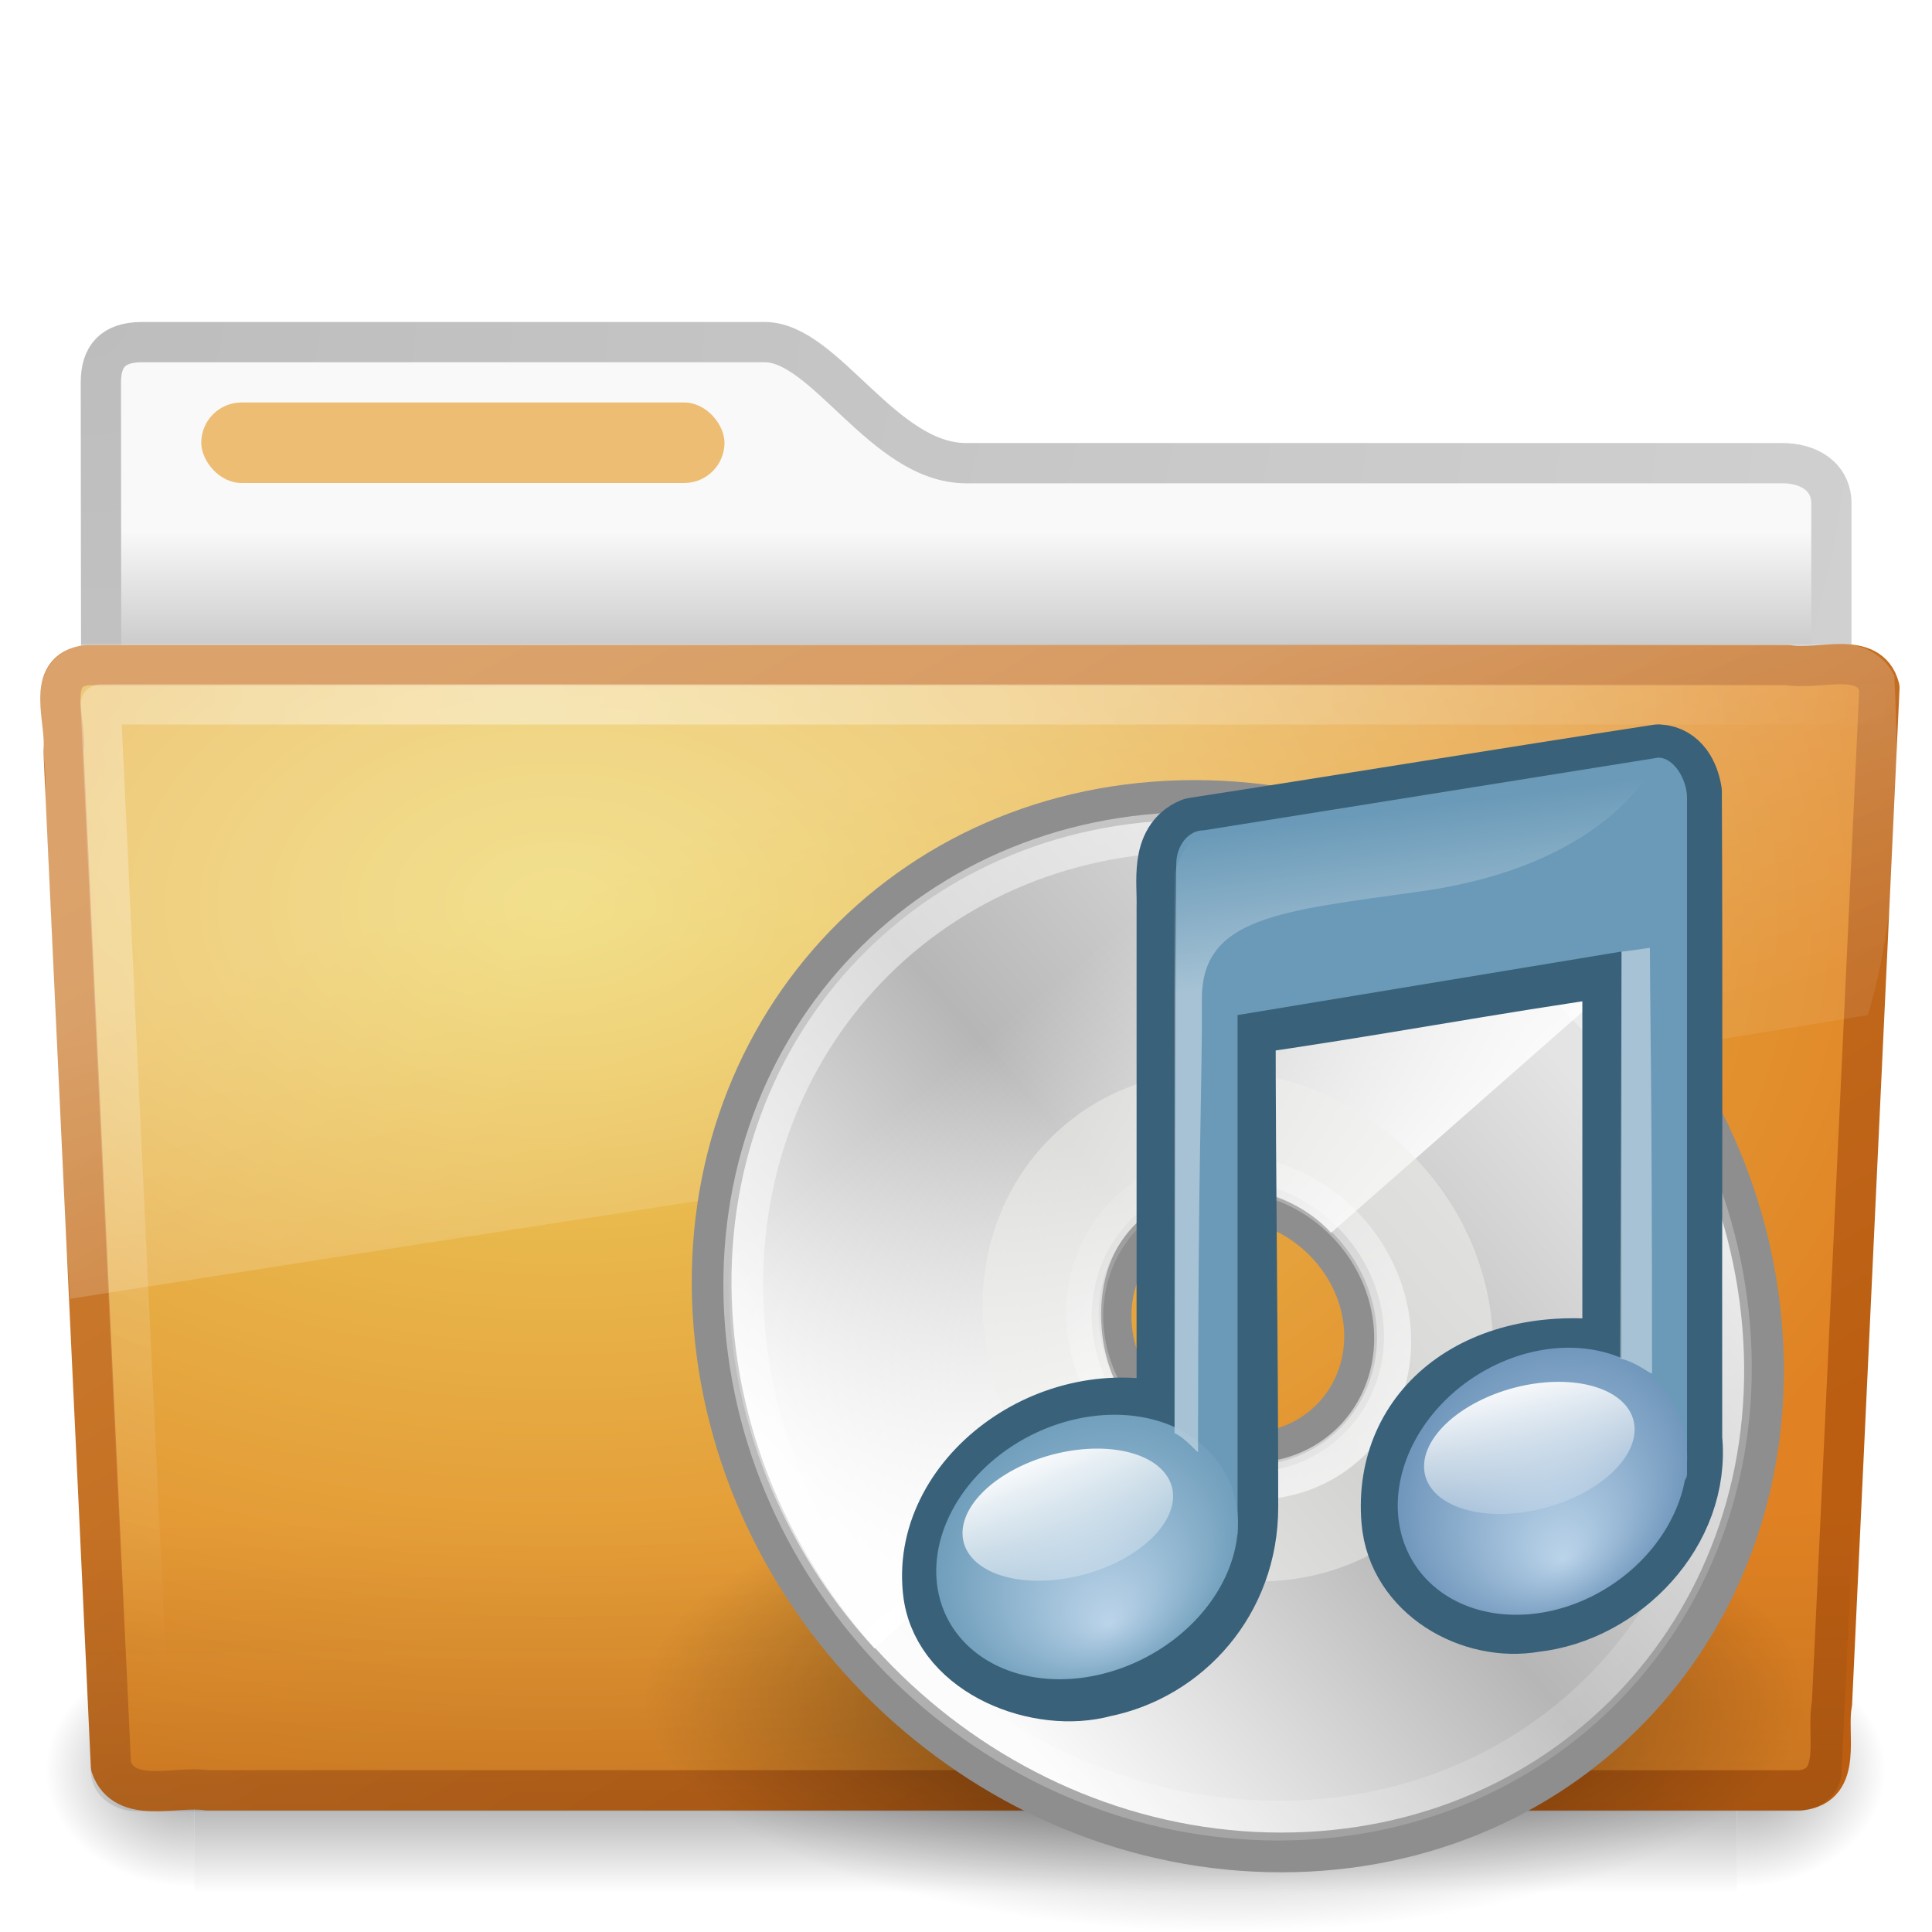 <?xml version="1.0" encoding="UTF-8" standalone="no"?>
<!-- Created with Inkscape (http://www.inkscape.org/) -->
<svg
   xmlns:svg="http://www.w3.org/2000/svg"
   xmlns="http://www.w3.org/2000/svg"
   xmlns:xlink="http://www.w3.org/1999/xlink"
   version="1.0"
   width="48"
   height="48"
   id="svg3380">
  <defs
     id="defs3382">
    <linearGradient
       id="linearGradient2372">
      <stop
         id="stop2374"
         style="stop-color:#ffffff;stop-opacity:1"
         offset="0" />
      <stop
         id="stop2376"
         style="stop-color:#ffffff;stop-opacity:0"
         offset="1" />
    </linearGradient>
    <linearGradient
       x1="28.739"
       y1="144.117"
       x2="26.257"
       y2="125.391"
       id="linearGradient2897"
       xlink:href="#linearGradient2372"
       gradientUnits="userSpaceOnUse"
       gradientTransform="matrix(0.204,0,0,0.202,-38.81,-11.054)" />
    <linearGradient
       x1="11.129"
       y1="51.807"
       x2="12.458"
       y2="61.909"
       id="linearGradient2895"
       xlink:href="#linearGradient3686"
       gradientUnits="userSpaceOnUse"
       gradientTransform="scale(1.369,0.73)" />
    <linearGradient
       id="linearGradient3668">
      <stop
         id="stop3670"
         style="stop-color:#bbd4ea;stop-opacity:1"
         offset="0" />
      <stop
         id="stop3672"
         style="stop-color:#6a92b8;stop-opacity:1"
         offset="1" />
    </linearGradient>
    <radialGradient
       cx="17.059"
       cy="41.059"
       r="5.738"
       fx="17.844"
       fy="44.178"
       id="radialGradient2893"
       xlink:href="#linearGradient3668"
       gradientUnits="userSpaceOnUse"
       gradientTransform="matrix(1,0,0,0.569,0,17.677)" />
    <linearGradient
       id="linearGradient3686">
      <stop
         id="stop3688"
         style="stop-color:#ffffff;stop-opacity:1"
         offset="0" />
      <stop
         id="stop3690"
         style="stop-color:#ffffff;stop-opacity:0"
         offset="1" />
    </linearGradient>
    <linearGradient
       x1="16.574"
       y1="37.638"
       x2="18.515"
       y2="46.08"
       id="linearGradient2891"
       xlink:href="#linearGradient3686"
       gradientUnits="userSpaceOnUse" />
    <linearGradient
       id="linearGradient7067">
      <stop
         id="stop7069"
         style="stop-color:#bbd4ea;stop-opacity:1"
         offset="0" />
      <stop
         id="stop7071"
         style="stop-color:#6a9ab8;stop-opacity:1"
         offset="1" />
    </linearGradient>
    <radialGradient
       cx="17.059"
       cy="41.059"
       r="5.738"
       fx="17.844"
       fy="44.178"
       id="radialGradient2889"
       xlink:href="#linearGradient7067"
       gradientUnits="userSpaceOnUse"
       gradientTransform="matrix(1,0,0,0.569,0,17.677)" />
    <linearGradient
       id="linearGradient6028">
      <stop
         id="stop6030"
         style="stop-color:#ffffff;stop-opacity:1"
         offset="0" />
      <stop
         id="stop6032"
         style="stop-color:#ffffff;stop-opacity:0"
         offset="1" />
    </linearGradient>
    <linearGradient
       x1="28.703"
       y1="31.495"
       x2="17.743"
       y2="18.367"
       id="linearGradient2887"
       xlink:href="#linearGradient6028"
       gradientUnits="userSpaceOnUse" />
    <linearGradient
       id="linearGradient6036">
      <stop
         id="stop6038"
         style="stop-color:#ffffff;stop-opacity:1"
         offset="0" />
      <stop
         id="stop6040"
         style="stop-color:#ffffff;stop-opacity:0"
         offset="1" />
    </linearGradient>
    <linearGradient
       x1="10.502"
       y1="3.61"
       x2="48.799"
       y2="54.698"
       id="linearGradient2885"
       xlink:href="#linearGradient6036"
       gradientUnits="userSpaceOnUse"
       gradientTransform="matrix(0.618,0,5.1062402e-2,0.62,-48.914,10.97)" />
    <linearGradient
       id="linearGradient4409">
      <stop
         id="stop4411"
         style="stop-color:#ffffff;stop-opacity:1"
         offset="0" />
      <stop
         id="stop4413"
         style="stop-color:#ffffff;stop-opacity:0"
         offset="1" />
    </linearGradient>
    <linearGradient
       x1="25.986"
       y1="24.92"
       x2="15.889"
       y2="11.67"
       id="linearGradient2883"
       xlink:href="#linearGradient4409"
       gradientUnits="userSpaceOnUse"
       gradientTransform="matrix(0.625,0,5.1652428e-2,0.628,-48.68,11.403)" />
    <linearGradient
       x1="12.274"
       y1="32.416"
       x2="35.391"
       y2="14.203"
       id="aigrd2"
       gradientUnits="userSpaceOnUse">
      <stop
         id="stop3043"
         style="stop-color:#fbfbfb;stop-opacity:1"
         offset="0" />
      <stop
         id="stop3045"
         style="stop-color:#b6b6b6;stop-opacity:1"
         offset="0.5" />
      <stop
         id="stop3047"
         style="stop-color:#e4e4e4;stop-opacity:1"
         offset="1" />
    </linearGradient>
    <linearGradient
       x1="12.274"
       y1="32.416"
       x2="35.391"
       y2="14.203"
       id="linearGradient2881"
       xlink:href="#aigrd2"
       gradientUnits="userSpaceOnUse"
       gradientTransform="matrix(0.744,0,6.1490976e-2,0.747,-51.867,9.219)" />
    <linearGradient
       x1="14.997"
       y1="11.188"
       x2="32.511"
       y2="34.307"
       id="aigrd1"
       gradientUnits="userSpaceOnUse">
      <stop
         id="stop3034"
         style="stop-color:#ebebeb;stop-opacity:1"
         offset="0" />
      <stop
         id="stop3036"
         style="stop-color:#ffffff;stop-opacity:1"
         offset="0.5" />
      <stop
         id="stop3038"
         style="stop-color:#ebebeb;stop-opacity:1"
         offset="1" />
    </linearGradient>
    <linearGradient
       x1="14.997"
       y1="11.188"
       x2="32.511"
       y2="34.307"
       id="linearGradient2879"
       xlink:href="#aigrd1"
       gradientUnits="userSpaceOnUse"
       gradientTransform="matrix(0.744,0,6.1490976e-2,0.747,-51.867,9.219)" />
    <linearGradient
       id="linearGradient8838">
      <stop
         id="stop8840"
         style="stop-color:#000000;stop-opacity:1"
         offset="0" />
      <stop
         id="stop8842"
         style="stop-color:#000000;stop-opacity:0"
         offset="1" />
    </linearGradient>
    <radialGradient
       cx="62.625"
       cy="4.625"
       r="10.625"
       fx="62.625"
       fy="4.625"
       id="radialGradient2877"
       xlink:href="#linearGradient8838"
       gradientUnits="userSpaceOnUse"
       gradientTransform="matrix(1,0,0,0.341,0,3.047)" />
    <linearGradient
       id="linearGradient3484">
      <stop
         id="stop3486"
         style="stop-color:#bdbdbd;stop-opacity:1"
         offset="0" />
      <stop
         id="stop3488"
         style="stop-color:#d0d0d0;stop-opacity:1"
         offset="1" />
    </linearGradient>
    <linearGradient
       id="linearGradient6404">
      <stop
         id="stop6406"
         style="stop-color:#f9f9f9;stop-opacity:1"
         offset="0" />
      <stop
         id="stop6408"
         style="stop-color:#c9c9c9;stop-opacity:1"
         offset="1" />
    </linearGradient>
    <linearGradient
       id="linearGradient5060-820">
      <stop
         id="stop2681"
         style="stop-color:#000000;stop-opacity:1"
         offset="0" />
      <stop
         id="stop2683"
         style="stop-color:#000000;stop-opacity:0"
         offset="1" />
    </linearGradient>
    <radialGradient
       cx="605.714"
       cy="486.648"
       r="117.143"
       fx="605.714"
       fy="486.648"
       id="radialGradient7600-312"
       xlink:href="#linearGradient5060-820"
       gradientUnits="userSpaceOnUse"
       gradientTransform="matrix(-3.2129558e-2,0,0,3.7058823e-2,23.363,25.412)" />
    <linearGradient
       id="linearGradient5060-179">
      <stop
         id="stop2675"
         style="stop-color:#000000;stop-opacity:1"
         offset="0" />
      <stop
         id="stop2677"
         style="stop-color:#000000;stop-opacity:0"
         offset="1" />
    </linearGradient>
    <radialGradient
       cx="605.714"
       cy="486.648"
       r="117.143"
       fx="605.714"
       fy="486.648"
       id="radialGradient7598-526"
       xlink:href="#linearGradient5060-179"
       gradientUnits="userSpaceOnUse"
       gradientTransform="matrix(3.2129565e-2,0,0,3.7058823e-2,24.637,25.412)" />
    <linearGradient
       id="linearGradient5048-585">
      <stop
         id="stop2667"
         style="stop-color:#000000;stop-opacity:0"
         offset="0" />
      <stop
         id="stop2669"
         style="stop-color:#000000;stop-opacity:1"
         offset="0.5" />
      <stop
         id="stop2671"
         style="stop-color:#000000;stop-opacity:0"
         offset="1" />
    </linearGradient>
    <linearGradient
       x1="302.857"
       y1="366.648"
       x2="302.857"
       y2="609.505"
       id="linearGradient7596-975"
       xlink:href="#linearGradient5048-585"
       gradientUnits="userSpaceOnUse"
       gradientTransform="matrix(8.2840237e-2,0,0,3.7058823e-2,-5.941,25.412)" />
    <linearGradient
       id="linearGradient3390-178-986-453">
      <stop
         id="stop3624"
         style="stop-color:#bb5e12;stop-opacity:1"
         offset="0" />
      <stop
         id="stop3626"
         style="stop-color:#cd8033;stop-opacity:1"
         offset="1" />
    </linearGradient>
    <linearGradient
       id="linearGradient7012-661-145-733-759-865-745-661-970-94">
      <stop
         id="stop3618"
         style="stop-color:#edd563;stop-opacity:1"
         offset="0" />
      <stop
         id="stop3620"
         style="stop-color:#e08223;stop-opacity:1"
         offset="1" />
    </linearGradient>
    <linearGradient
       id="linearGradient6129-963-697-142-998-580-273">
      <stop
         id="stop2661"
         style="stop-color:#0a0a0a;stop-opacity:0.498"
         offset="0" />
      <stop
         id="stop2663"
         style="stop-color:#0a0a0a;stop-opacity:0"
         offset="1" />
    </linearGradient>
    <linearGradient
       id="linearGradient6087-437-184-795-110-662-495">
      <stop
         id="stop2693"
         style="stop-color:#ffffff;stop-opacity:0.4"
         offset="0" />
      <stop
         id="stop2695"
         style="stop-color:#ffffff;stop-opacity:0"
         offset="1" />
    </linearGradient>
    <linearGradient
       id="linearGradient8265-821-176-38-919-66-249">
      <stop
         id="stop2687"
         style="stop-color:#ffffff;stop-opacity:0.275"
         offset="0" />
      <stop
         id="stop2689"
         style="stop-color:#ffffff;stop-opacity:0.078"
         offset="1" />
    </linearGradient>
    <linearGradient
       x1="11.566"
       y1="22.292"
       x2="15.215"
       y2="33.955"
       id="linearGradient2768"
       xlink:href="#linearGradient8265-821-176-38-919-66-249"
       gradientUnits="userSpaceOnUse" />
    <radialGradient
       cx="7.265"
       cy="8.302"
       r="20.98"
       fx="7.265"
       fy="8.302"
       id="radialGradient2771"
       xlink:href="#linearGradient6087-437-184-795-110-662-495"
       gradientUnits="userSpaceOnUse"
       gradientTransform="matrix(0,1.208,-1.627,0,26.372,8.266)" />
    <linearGradient
       x1="22.935"
       y1="49.629"
       x2="22.809"
       y2="36.658"
       id="linearGradient2774"
       xlink:href="#linearGradient6129-963-697-142-998-580-273"
       gradientUnits="userSpaceOnUse"
       gradientTransform="matrix(1.145,0,0,0.998,-3.466,1.099)" />
    <radialGradient
       cx="63.969"
       cy="14.113"
       r="23.097"
       fx="63.969"
       fy="14.113"
       id="radialGradient2777"
       xlink:href="#linearGradient7012-661-145-733-759-865-745-661-970-94"
       gradientUnits="userSpaceOnUse"
       gradientTransform="matrix(1.565,-9.5143002e-8,6.1772287e-8,1.016,-86.213,8.146)" />
    <linearGradient
       x1="82.453"
       y1="45.114"
       x2="65.34"
       y2="15.944"
       id="linearGradient2779"
       xlink:href="#linearGradient3390-178-986-453"
       gradientUnits="userSpaceOnUse"
       gradientTransform="translate(-53.765,-0.114)" />
    <linearGradient
       x1="62.989"
       y1="13.183"
       x2="62.989"
       y2="16.19"
       id="linearGradient2786"
       xlink:href="#linearGradient6404"
       gradientUnits="userSpaceOnUse"
       gradientTransform="translate(-50.941,0)" />
    <radialGradient
       cx="3"
       cy="5.017"
       r="21"
       fx="3"
       fy="5.017"
       id="radialGradient2788"
       xlink:href="#linearGradient3484"
       gradientUnits="userSpaceOnUse"
       gradientTransform="matrix(-1.274898e-8,1.714,-2.159,-1.4599595e-8,12.809,2.857)" />
  </defs>
  <path
     d="M 3.506,8.5 C 2.816,8.508 2.506,8.842 2.506,9.5 C 2.506,15.014 2.532,19.24 2.5,24.25 C 3.935,24.25 45.5,20.551 45.5,18.958 L 45.5,12.507 C 45.5,11.849 44.946,11.499 44.256,11.507 L 24,11.507 C 21.953,11.507 20.501,8.5 19,8.5 L 3.506,8.5 z"
     id="path3468"
     style="fill:url(#linearGradient2786);fill-opacity:1;stroke:url(#radialGradient2788);stroke-width:1;stroke-linecap:round;stroke-linejoin:round;stroke-miterlimit:4;stroke-dasharray:none;stroke-opacity:1;display:inline" />
  <g
     transform="matrix(0.958,0,0,0.667,1,15)"
     id="g7591"
     style="opacity:0.4">
    <rect
       width="40"
       height="9"
       x="4"
       y="39"
       id="rect4173"
       style="opacity:1;fill:url(#linearGradient7596-975);fill-opacity:1;fill-rule:nonzero;stroke:none;stroke-width:1;stroke-linecap:round;stroke-linejoin:miter;marker:none;marker-start:none;marker-mid:none;marker-end:none;stroke-miterlimit:4;stroke-dasharray:none;stroke-dashoffset:0;stroke-opacity:1;visibility:visible;display:inline;overflow:visible" />
    <path
       d="M 44,39 C 44,39 44,48 44,48 C 45.655,48.017 48,45.983 48,43.499 C 48,41.015 46.154,39 44,39 z"
       id="path5058"
       style="opacity:1;fill:url(#radialGradient7598-526);fill-opacity:1;fill-rule:nonzero;stroke:none;stroke-width:1;stroke-linecap:round;stroke-linejoin:miter;marker:none;marker-start:none;marker-mid:none;marker-end:none;stroke-miterlimit:4;stroke-dasharray:none;stroke-dashoffset:0;stroke-opacity:1;visibility:visible;display:inline;overflow:visible" />
    <path
       d="M 4,39 C 4,39 4,48 4,48 C 2.345,48.017 0,45.983 0,43.499 C 0,41.015 1.846,39 4,39 z"
       id="path5018"
       style="opacity:1;fill:url(#radialGradient7600-312);fill-opacity:1;fill-rule:nonzero;stroke:none;stroke-width:1;stroke-linecap:round;stroke-linejoin:miter;marker:none;marker-start:none;marker-mid:none;marker-end:none;stroke-miterlimit:4;stroke-dasharray:none;stroke-dashoffset:0;stroke-opacity:1;visibility:visible;display:inline;overflow:visible" />
  </g>
  <path
     d="M 2.163,16.525 C 1.09,16.649 1.663,17.927 1.578,18.646 C 1.97,27.116 2.366,35.416 2.757,43.886 C 3.098,44.852 4.351,44.357 5.145,44.48 C 18.338,44.48 31.532,44.48 44.725,44.48 C 45.815,44.373 45.362,43.072 45.515,42.327 C 45.908,33.857 46.304,25.558 46.694,17.088 C 46.443,16.133 45.175,16.664 44.431,16.525 C 30.342,16.525 16.252,16.525 2.163,16.525 z"
     id="path3388"
     style="fill:url(#radialGradient2777);fill-opacity:1;stroke:url(#linearGradient2779);stroke-width:1;stroke-linecap:round;stroke-linejoin:round;stroke-miterlimit:4;stroke-dashoffset:0;stroke-opacity:1" />
  <path
     d="M 2.058,16.065 L 45.955,16.066 C 46.589,16.066 47,16.51 47,17.063 L 45.756,44.002 C 45.756,44.555 45.245,45 44.611,45 L 3.402,45 C 2.768,45 2.257,44.555 2.257,44.002 L 1.013,17.063 C 1.013,16.51 1.424,16.065 2.058,16.065 z"
     id="path6127"
     style="opacity:0.4;fill:url(#linearGradient2774);fill-opacity:1;stroke:none;stroke-width:1;stroke-linecap:round;stroke-linejoin:round;stroke-miterlimit:4;stroke-dashoffset:0;stroke-opacity:1" />
  <path
     d="M 46.5,17.5 C 32.969,17.5 16.031,17.5 2.5,17.5 C 2.885,25.677 3.271,33.854 3.656,42.031"
     id="path2435"
     style="fill:none;fill-rule:evenodd;stroke:url(#radialGradient2771);stroke-width:1;stroke-linecap:round;stroke-linejoin:round;stroke-miterlimit:4;stroke-dasharray:none;stroke-opacity:1" />
  <path
     d="M 45.75,16 C 31.2,16.073 16.645,15.979 2.094,16 C 0.287,16.411 1.259,18.467 1.121,19.772 C 1.343,23.935 1.444,28.116 1.742,32.268 C 16.742,29.906 31.668,27.661 46.406,25.219 C 47.187,22.632 47.194,19.548 47.064,16.79 C 46.834,16.285 46.277,15.989 45.75,16 z"
     id="path3455"
     style="fill:url(#linearGradient2768);fill-opacity:1;stroke:none;stroke-width:1;stroke-linecap:round;stroke-linejoin:round;stroke-miterlimit:4;stroke-dashoffset:0;stroke-opacity:1" />
  <path
     d="M -116.732,-19.383 C -120.562,-19.383 -123.678,-16.274 -123.678,-12.452 L -123.678,60.586 C -123.678,64.408 -120.562,67.517 -116.732,67.517 L -23.624,67.517 C -19.794,67.517 -16.679,64.408 -16.679,60.586 L -16.679,-3.386 C -16.679,-7.208 -19.794,-10.317 -23.624,-10.317 L -60.949,-10.317 C -63.742,-10.317 -67.279,-11.809 -69.75,-14.03 C -69.75,-14.03 -70.785,-14.958 -70.785,-14.958 C -72.899,-16.857 -76.157,-19.383 -80.031,-19.383 L -116.732,-19.383 L -116.732,-19.383 z"
     id="path2626"
     style="opacity:0.75;fill:url(#XMLID_17_)" />
  <path
     d="M -17.678,60.586 C -17.678,63.849 -20.354,66.517 -23.623,66.517 L -116.732,66.517 C -120.002,66.517 -122.678,63.849 -122.678,60.586 L -122.678,-12.452 C -122.678,-15.714 -120.002,-18.383 -116.732,-18.383 L -80.031,-18.383 C -76.76,-18.383 -73.882,-16.396 -71.453,-14.214 L -70.419,-13.286 C -67.99,-11.104 -64.219,-9.317 -60.949,-9.317 L -23.623,-9.317 C -20.353,-9.317 -17.678,-6.649 -17.678,-3.386 L -17.678,60.586 z"
     id="path2637"
     style="fill:url(#XMLID_18_)" />
  <path
     d="M -23.623,-9.316 L -60.949,-9.316 C -64.219,-9.316 -67.99,-11.103 -70.419,-13.285 L -71.453,-14.213 C -73.881,-16.395 -76.76,-18.382 -80.031,-18.382 L -116.732,-18.382 C -120.002,-18.383 -122.678,-15.714 -122.678,-12.452 L -122.678,-11.452 C -122.678,-14.714 -120.002,-17.383 -116.732,-17.383 L -80.031,-17.383 C -76.76,-17.383 -73.882,-15.396 -71.453,-13.214 L -70.419,-12.286 C -67.99,-10.104 -64.219,-8.317 -60.949,-8.317 L -23.623,-8.317 C -20.353,-8.317 -17.678,-5.649 -17.678,-2.386 L -17.678,-3.386 C -17.678,-6.648 -20.354,-9.316 -23.623,-9.316 z"
     id="path2639"
     style="fill:#ffffff" />
  <rect
     width="13"
     height="2"
     rx="1"
     ry="1"
     x="5"
     y="10"
     id="rect3562"
     style="opacity:1;fill:#edbd74;fill-opacity:1;fill-rule:nonzero;stroke:none;stroke-width:1;stroke-linecap:butt;stroke-linejoin:miter;marker:none;marker-start:none;marker-mid:none;marker-end:none;stroke-miterlimit:4;stroke-dasharray:none;stroke-dashoffset:0;stroke-opacity:1;visibility:visible;display:block;overflow:visible;enable-background:accumulate" />
  <g
     transform="translate(63.333,6.472)"
     id="g2856">
    <path
       d="M 73.25,4.625 A 10.625,3.625 0 1 1 52,4.625 A 10.625,3.625 0 1 1 73.25,4.625 z"
       transform="matrix(1.36,0,0,1.598,-118.054,28.344)"
       id="path8836"
       style="opacity:0.56;fill:url(#radialGradient2877);fill-opacity:1;fill-rule:evenodd;stroke:none;stroke-width:1;stroke-linecap:butt;stroke-linejoin:round;marker:none;marker-start:none;marker-mid:none;marker-end:none;stroke-miterlimit:4;stroke-dasharray:none;stroke-dashoffset:0;stroke-opacity:1;visibility:visible;display:inline;overflow:visible" />
    <path
       d="M -33.656,13.403 C -40.877,13.403 -46.204,19.23 -45.608,26.477 C -45.011,33.723 -38.725,39.551 -31.504,39.551 C -24.282,39.551 -18.955,33.723 -19.552,26.477 C -20.148,19.23 -26.435,13.403 -33.656,13.403 L -33.656,13.403 z M -32.321,29.614 C -34.034,29.614 -35.565,28.195 -35.706,26.477 C -35.848,24.758 -34.55,23.339 -32.838,23.339 C -31.126,23.339 -29.594,24.758 -29.453,26.477 C -29.312,28.195 -30.609,29.614 -32.321,29.614 z"
       id="path3040"
       style="fill:url(#linearGradient2879);fill-rule:nonzero;stroke:none;stroke-miterlimit:4" />
    <path
       d="M -33.656,13.403 C -40.877,13.403 -46.204,19.23 -45.608,26.477 C -45.011,33.723 -38.725,39.551 -31.504,39.551 C -24.282,39.551 -18.955,33.723 -19.552,26.477 C -20.148,19.23 -26.435,13.403 -33.656,13.403 L -33.656,13.403 z M -32.321,29.614 C -34.034,29.614 -35.565,28.195 -35.706,26.477 C -35.848,24.758 -34.55,23.339 -32.838,23.339 C -31.126,23.339 -29.594,24.758 -29.453,26.477 C -29.312,28.195 -30.609,29.614 -32.321,29.614 z"
       id="path3049"
       style="fill:url(#linearGradient2881);fill-rule:nonzero;stroke:#8e8e8e;stroke-width:0.987;stroke-miterlimit:4;stroke-opacity:1" />
    <path
       d="M -34.156,13.795 C -40.865,14.05 -45.749,19.58 -45.188,26.398 C -44.934,29.489 -43.61,32.298 -41.604,34.485 L -35.138,28.579 C -35.632,28.05 -35.899,27.297 -35.961,26.555 C -36.136,24.427 -34.807,23.061 -32.767,23.061 C -31.839,23.061 -30.874,23.484 -30.263,24.157 L -23.635,18.33 C -26.161,15.554 -29.789,13.795 -33.686,13.795 C -33.849,13.795 -33.995,13.789 -34.156,13.795 z"
       id="path3531"
       style="fill:url(#linearGradient2883);fill-opacity:1;fill-rule:nonzero;stroke:none;stroke-miterlimit:4;stroke-opacity:1" />
    <path
       d="M -33.102,20.136 C -36.63,20.136 -39.183,23.018 -38.898,26.477 C -38.607,30.018 -35.504,32.818 -32.058,32.818 C -28.529,32.818 -25.976,29.935 -26.261,26.477 C -26.553,22.936 -29.655,20.136 -33.102,20.136 L -33.102,20.136 z M -32.295,29.935 C -34.182,29.935 -35.87,28.371 -36.026,26.477 C -36.182,24.583 -34.752,23.018 -32.864,23.018 C -30.977,23.018 -29.289,24.583 -29.133,26.477 C -28.977,28.371 -30.408,29.935 -32.295,29.935 z"
       id="path3051"
       style="opacity:0.511;fill:#eeeeec;fill-rule:nonzero;stroke:none;stroke-miterlimit:4" />
    <path
       d="M -33.597,14.197 C -40.381,14.197 -45.385,19.672 -44.825,26.479 C -44.264,33.287 -38.359,38.761 -31.575,38.761 C -24.791,38.761 -19.786,33.287 -20.347,26.479 C -20.907,19.672 -26.813,14.197 -33.597,14.197 L -33.597,14.197 z"
       id="path5264"
       style="opacity:0.546;fill:none;fill-rule:nonzero;stroke:url(#linearGradient2885);stroke-width:0.987;stroke-miterlimit:4;stroke-opacity:1" />
    <path
       d="M 30.406,24.931 A 6.099,6.099 0 1 1 18.208,24.931 A 6.099,6.099 0 1 1 30.406,24.931 z"
       transform="matrix(0.625,0,5.1652428e-2,0.628,-49.037,10.844)"
       id="path6026"
       style="opacity:0.672;fill:none;fill-opacity:0.316;fill-rule:nonzero;stroke:url(#linearGradient2887);stroke-width:1.465;stroke-linecap:butt;stroke-linejoin:miter;marker:none;marker-start:none;marker-mid:none;marker-end:none;stroke-miterlimit:4;stroke-dashoffset:0;stroke-opacity:1;visibility:visible;display:inline;overflow:visible" />
    <path
       d="M 19.828,17.855 A 0.45,0.729 0 1 1 18.928,17.855 A 0.45,0.729 0 1 1 19.828,17.855 z"
       transform="matrix(1.406,0,0,0.855,-64.112,18.011)"
       id="path6089"
       style="fill:#ffffff;fill-opacity:0.374;fill-rule:evenodd;stroke:none;stroke-width:0.573;stroke-linecap:round;stroke-linejoin:miter;marker:none;marker-start:none;marker-mid:none;marker-end:none;stroke-miterlimit:4;stroke-dasharray:none;stroke-dashoffset:0;stroke-opacity:0.356;visibility:visible;display:inline;overflow:visible;enable-background:accumulate" />
    <path
       d="M 19.828,17.855 A 0.45,0.729 0 1 1 18.928,17.855 A 0.45,0.729 0 1 1 19.828,17.855 z"
       transform="matrix(1.406,0,0,0.855,-66.01,18.011)"
       id="path6087"
       style="fill:#ffffff;fill-opacity:0.374;fill-rule:evenodd;stroke:none;stroke-width:0.573;stroke-linecap:round;stroke-linejoin:miter;marker:none;marker-start:none;marker-mid:none;marker-end:none;stroke-miterlimit:4;stroke-dasharray:none;stroke-dashoffset:0;stroke-opacity:0.356;visibility:visible;display:inline;overflow:visible;enable-background:accumulate" />
    <path
       d="M 19.828,17.855 A 0.45,0.729 0 1 1 18.928,17.855 A 0.45,0.729 0 1 1 19.828,17.855 z"
       transform="matrix(0.703,0,0,0.855,-52.07,18.634)"
       id="path6083"
       style="fill:#2e3436;fill-opacity:1;fill-rule:evenodd;stroke:none;stroke-width:0.81;stroke-linecap:round;stroke-linejoin:miter;marker:none;marker-start:none;marker-mid:none;marker-end:none;stroke-miterlimit:4;stroke-dasharray:none;stroke-dashoffset:0;stroke-opacity:0.356;visibility:visible;display:inline;overflow:visible;enable-background:accumulate" />
    <path
       d="M 19.828,17.855 A 0.45,0.729 0 1 1 18.928,17.855 A 0.45,0.729 0 1 1 19.828,17.855 z"
       transform="matrix(0.703,0,0,0.855,-50.172,18.634)"
       id="path6085"
       style="fill:#2e3436;fill-opacity:1;fill-rule:evenodd;stroke:none;stroke-width:0.81;stroke-linecap:round;stroke-linejoin:miter;marker:none;marker-start:none;marker-mid:none;marker-end:none;stroke-miterlimit:4;stroke-dasharray:none;stroke-dashoffset:0;stroke-opacity:0.356;visibility:visible;display:inline;overflow:visible;enable-background:accumulate" />
    <path
       d="M -22.127,12.426 C -26.073,13.032 -29.707,13.633 -33.653,14.243 C -34.355,14.533 -34.176,15.435 -34.195,16.056 C -34.195,20.315 -34.195,24.575 -34.195,28.834 C -37.178,27.964 -40.373,30.38 -39.991,33.129 C -39.734,34.855 -37.479,35.708 -35.947,35.288 C -34.025,34.9 -32.476,33.198 -32.476,30.972 C -32.476,26.93 -32.54,22.888 -32.54,18.846 C -29.49,18.425 -26.17,17.788 -23.12,17.367 C -23.12,20.558 -23.12,24.08 -23.12,27.271 C -26.483,26.736 -28.836,28.607 -28.609,31.303 C -28.471,32.955 -26.718,33.94 -25.221,33.674 C -23.139,33.446 -21.226,31.494 -21.445,29.273 C -21.453,23.919 -21.429,18.56 -21.454,13.207 C -21.515,12.835 -21.714,12.446 -22.127,12.426 z"
       id="path3291"
       style="fill:#6a9ab8;fill-opacity:1;stroke:#39617a;stroke-width:1.8;stroke-linecap:round;stroke-linejoin:round;stroke-miterlimit:4;stroke-dasharray:none;stroke-opacity:1" />
    <path
       d="M -22.132,12.351 L -33.432,14.158 C -33.812,14.158 -34.11,14.537 -34.11,15.008 L -34.152,30.004 C -39.284,30.647 -34.341,33.537 -32.586,31.648 L -32.586,18.747 L -23.046,17.169 L -23.046,28.214 C -23.528,28.055 -24.42,28.162 -25.023,28.25 C -26.788,28.506 -28.218,29.82 -28.218,31.205 C -28.218,32.59 -26.788,33.511 -25.023,33.255 C -23.298,33.005 -21.891,31.725 -21.829,30.374 L -21.633,30.374 C -21.514,30.374 -21.419,30.275 -21.419,30.152 L -21.419,17.094 L -21.419,16.299 L -21.419,13.356 C -21.419,12.885 -21.751,12.351 -22.132,12.351 z"
       id="path3293"
       style="fill:#6a9ab8;fill-opacity:1;stroke:none;stroke-width:1;stroke-linecap:round;stroke-linejoin:round;stroke-miterlimit:4;stroke-dasharray:none;stroke-opacity:1" />
    <path
       d="M 22.353,41.059 A 5.294,2.824 0 1 1 11.765,41.059 A 5.294,2.824 0 1 1 22.353,41.059 z"
       transform="matrix(0.708,-0.113,0,1.144,-48.402,-13.081)"
       id="path3295"
       style="fill:url(#radialGradient2889);fill-opacity:1;stroke:none;stroke-width:0.709;stroke-linecap:round;stroke-linejoin:round;stroke-miterlimit:4;stroke-dasharray:none;stroke-opacity:1" />
    <path
       d="M 22.353,41.059 A 5.294,2.824 0 1 1 11.765,41.059 A 5.294,2.824 0 1 1 22.353,41.059 z"
       transform="matrix(0.494,-8.6593372e-2,0,0.558,-45.231,9.726)"
       id="path3297"
       style="fill:url(#linearGradient2891);fill-opacity:1;stroke:none;stroke-width:1.197;stroke-linecap:round;stroke-linejoin:round;stroke-miterlimit:4;stroke-dasharray:none;stroke-opacity:0.296" />
    <path
       d="M 22.353,41.059 A 5.294,2.824 0 1 1 11.765,41.059 A 5.294,2.824 0 1 1 22.353,41.059 z"
       transform="matrix(0.679,-0.114,0,1.155,-36.595,-15.149)"
       id="path3299"
       style="fill:url(#radialGradient2893);fill-opacity:1;stroke:none;stroke-width:0.709;stroke-linecap:round;stroke-linejoin:round;stroke-miterlimit:4;stroke-dasharray:none;stroke-opacity:1" />
    <path
       d="M 22.353,41.059 A 5.294,2.824 0 1 1 11.765,41.059 A 5.294,2.824 0 1 1 22.353,41.059 z"
       transform="matrix(0.494,-8.6593372e-2,0,0.558,-33.764,8.067)"
       id="path3301"
       style="fill:url(#linearGradient2895);fill-opacity:1;stroke:none;stroke-width:1.197;stroke-linecap:round;stroke-linejoin:round;stroke-miterlimit:4;stroke-dasharray:none;stroke-opacity:0.296" />
    <path
       d="M -34.153,29.134 L -34.15,15.222 C -34.15,15.222 -33.954,14.339 -33.335,14.207 C -33.086,14.164 -22.158,12.361 -22.158,12.361 C -22.158,12.361 -23.177,14.988 -28.037,15.674 C -31.512,16.165 -33.484,16.303 -33.472,18.357 C -33.46,20.432 -33.568,22.041 -33.568,29.597 C -33.568,29.651 -33.864,29.262 -34.153,29.134 z"
       id="path3303"
       style="opacity:0.4;fill:url(#linearGradient2897);fill-opacity:1;fill-rule:evenodd;stroke:none;stroke-width:1;stroke-linecap:butt;stroke-linejoin:round;stroke-miterlimit:4;stroke-dasharray:none;stroke-opacity:1" />
    <path
       d="M -23.081,27.282 L -23.046,17.171 C -22.67,17.121 -22.848,17.152 -22.342,17.076 C -22.335,18.999 -22.289,20.382 -22.289,27.647 C -22.289,27.701 -22.691,27.357 -23.081,27.282 z"
       id="path3996"
       style="opacity:0.4;fill:#ffffff;fill-opacity:1;fill-rule:evenodd;stroke:none;stroke-width:1;stroke-linecap:butt;stroke-linejoin:round;stroke-miterlimit:4;stroke-dasharray:none;stroke-opacity:1;display:inline" />
  </g>
</svg>
